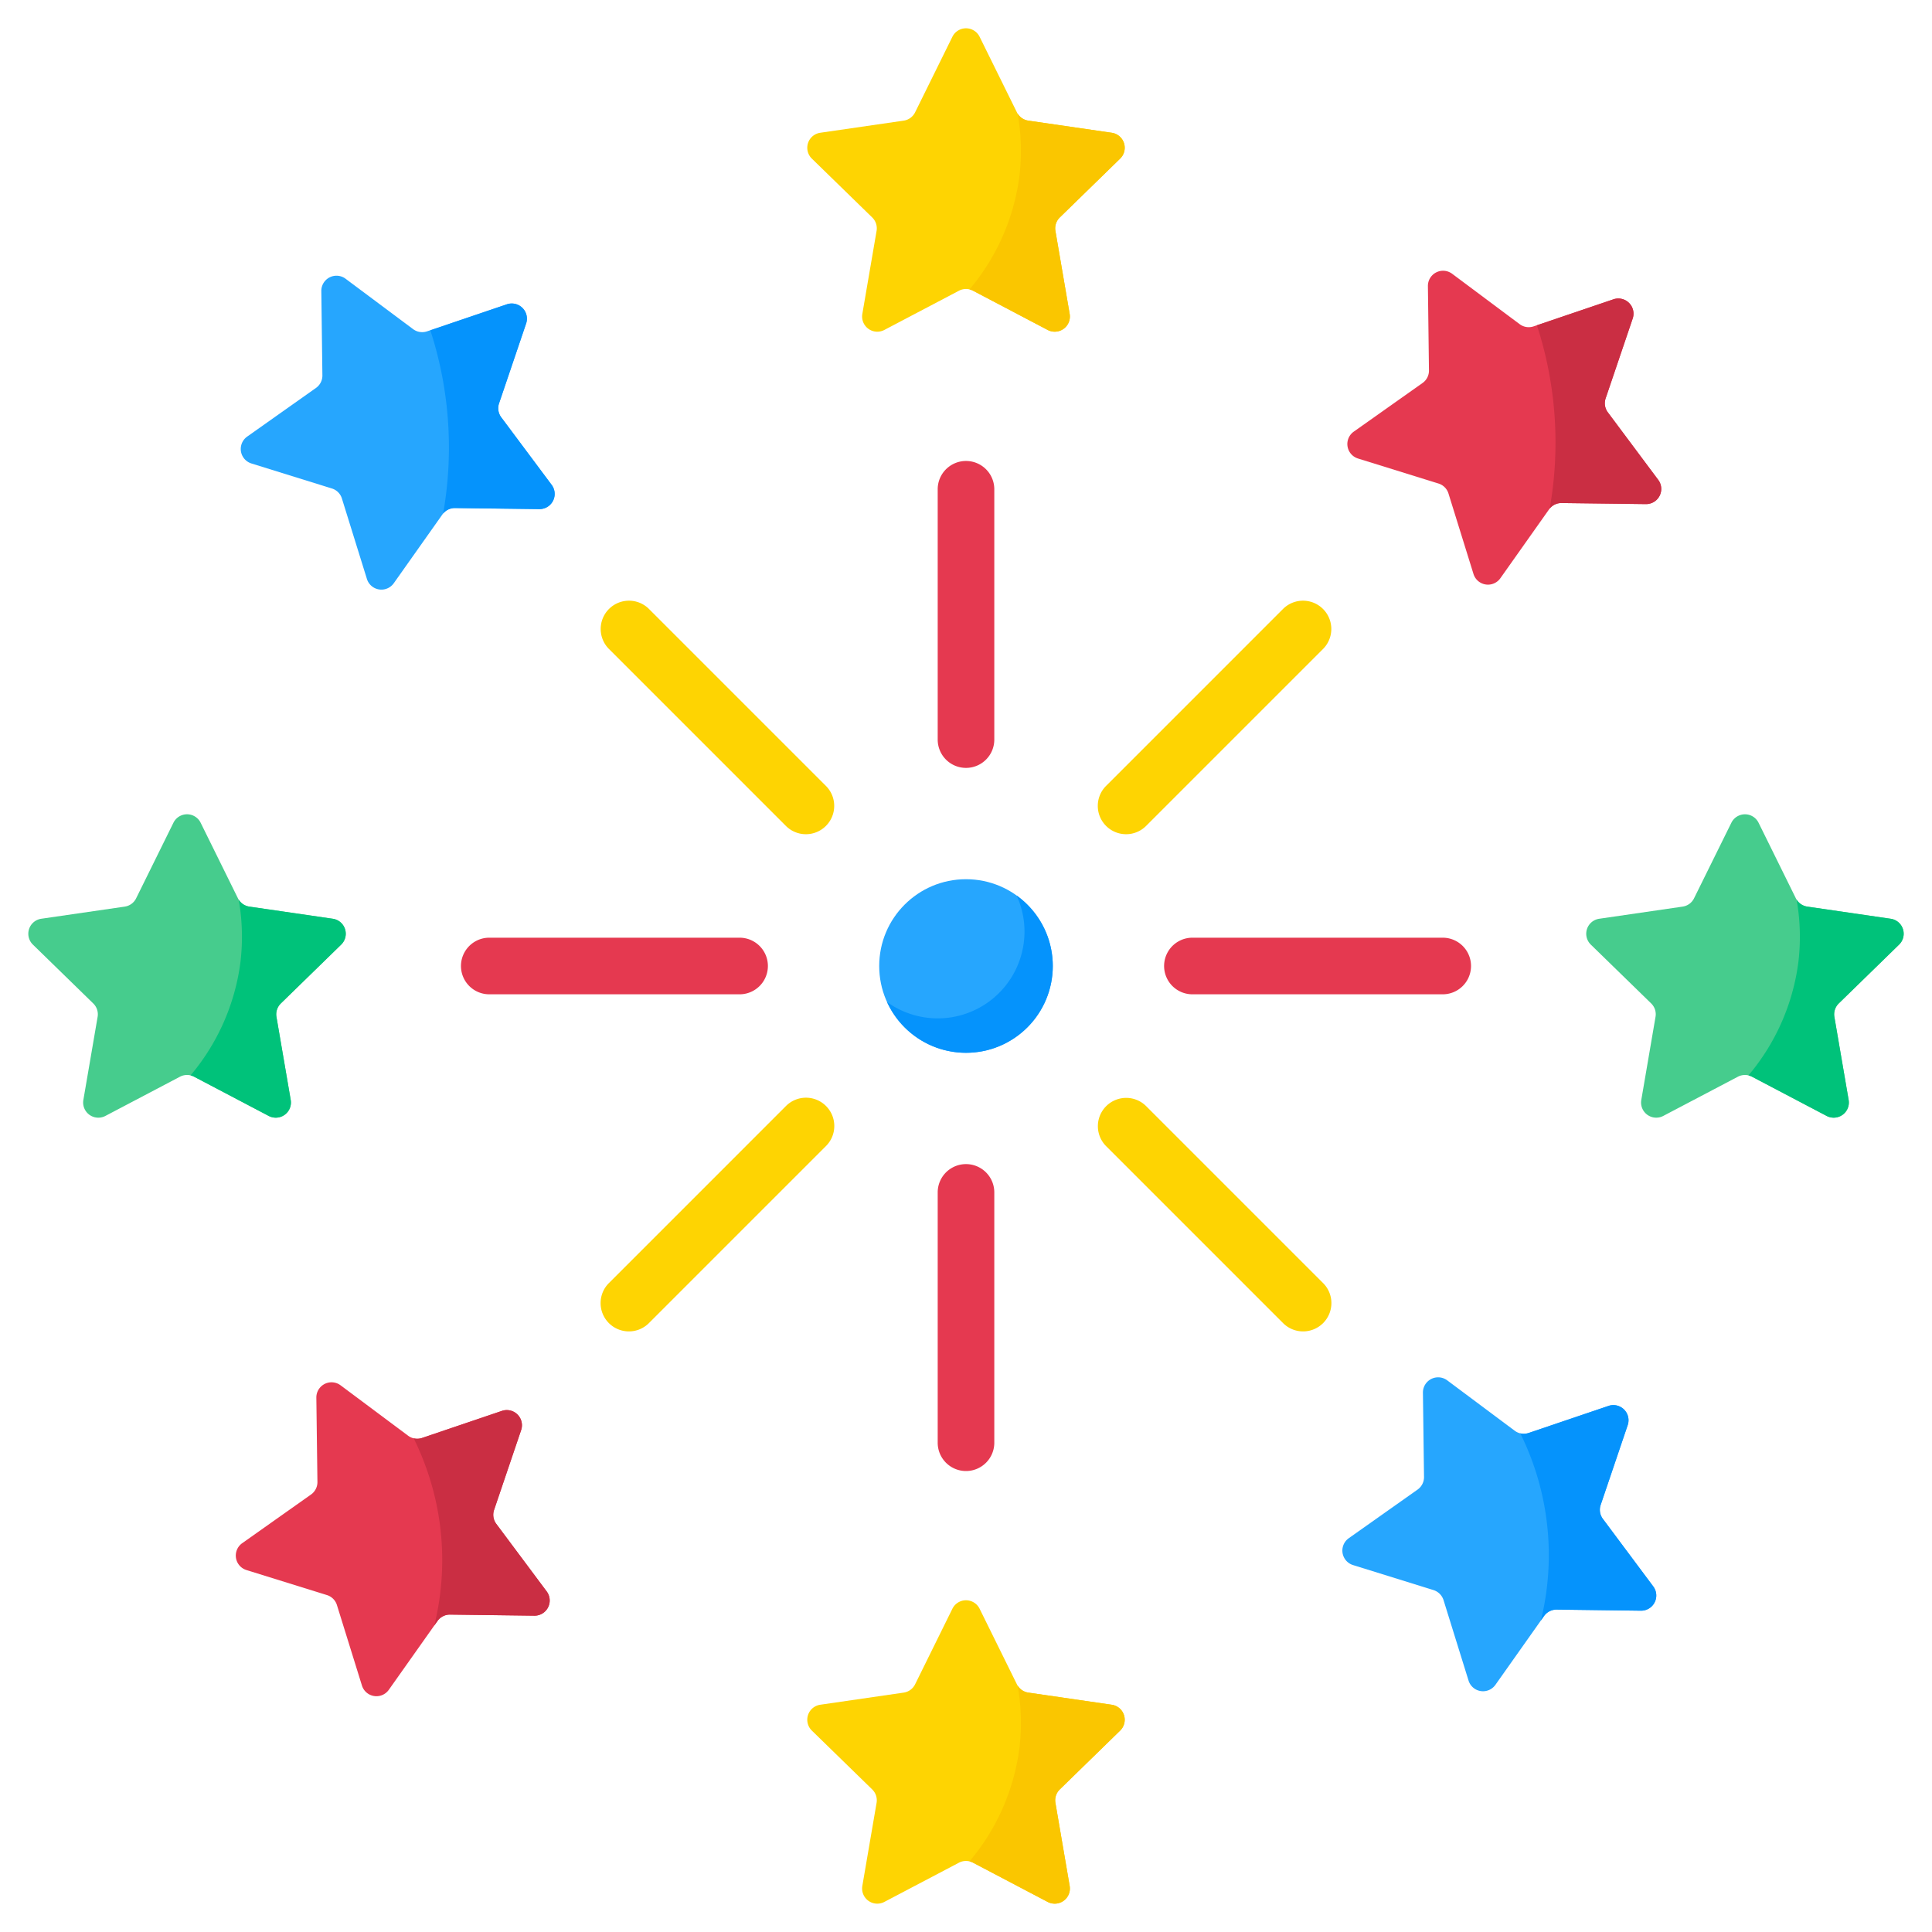 <svg xmlns="http://www.w3.org/2000/svg" data-name="Layer 1" viewBox="0 0 512 512"><path fill="#fed402" d="M259.605,9.741l9.885,20.029a4.02,4.02,0,0,0,3.027,2.199l22.104,3.212a4.02,4.02,0,0,1,2.228,6.857L280.855,57.63a4.02,4.02,0,0,0-1.156,3.558l3.776,22.014a4.02,4.02,0,0,1-5.833,4.238L257.871,77.047a4.02,4.02,0,0,0-3.742,0L234.359,87.44a4.02,4.02,0,0,1-5.833-4.238l3.776-22.014a4.02,4.02,0,0,0-1.156-3.558L215.151,42.039a4.02,4.02,0,0,1,2.228-6.857l22.104-3.212a4.02,4.02,0,0,0,3.027-2.199L252.395,9.741A4.02,4.02,0,0,1,259.605,9.741Z"/><path fill="#e53950" d="M256 203.5a7.5 7.5 0 0 1-7.5-7.5V129.663a7.5 7.5 0 0 1 15 0V196A7.5 7.5 0 0 1 256 203.5zM256 389.837a7.5 7.5 0 0 1-7.5-7.5V316a7.5 7.5 0 0 1 15 0v66.337A7.5 7.5 0 0 1 256 389.837z"/><path fill="#fed402" d="M166.666 352.834a7.5 7.5 0 0 1-5.303-12.804l46.908-46.907A7.5 7.5 0 1 1 218.877 303.73L171.969 350.638A7.479 7.479 0 0 1 166.666 352.834zM259.605 426.33l9.885 20.029a4.02 4.02 0 0 0 3.027 2.199l22.104 3.212a4.02 4.02 0 0 1 2.228 6.857l-15.994 15.591a4.02 4.02 0 0 0-1.156 3.558l3.776 22.014a4.02 4.02 0 0 1-5.833 4.238l-19.77-10.394a4.02 4.02 0 0 0-3.742 0L234.359 504.029a4.02 4.02 0 0 1-5.833-4.238l3.776-22.014a4.02 4.02 0 0 0-1.156-3.558L215.151 458.628a4.02 4.02 0 0 1 2.228-6.857l22.104-3.212a4.02 4.02 0 0 0 3.027-2.199l9.885-20.029A4.02 4.02 0 0 1 259.605 426.33z"/><path fill="#e53950" d="M196 263.5H129.663a7.5 7.5 0 0 1 0-15H196a7.5 7.5 0 0 1 0 15zM382.337 263.5H316a7.5 7.5 0 0 1 0-15h66.337a7.5 7.5 0 0 1 0 15z"/><path fill="#46cc8d" d="M487.29 265.92a4.039 4.039 0 0 0-1.16 3.56l3.78 22.02a4.02 4.02 0 0 1-5.84 4.23L464.3 285.34a4.644 4.644 0 0 0-.94-.35 4.069 4.069 0 0 0-2.8.35L440.79 295.73a4.014 4.014 0 0 1-5.83-4.23l3.77-22.02a4.005 4.005 0 0 0-1.15-3.56l-16-15.59a4.017 4.017 0 0 1 2.23-6.85l22.11-3.22a4.007 4.007 0 0 0 3.02-2.2l9.89-20.02a4.019 4.019 0 0 1 7.21 0l9.88 20.02a2.33 2.33 0 0 0 .2.34 3.977 3.977 0 0 0 2.83 1.86l22.1 3.22a4.014 4.014 0 0 1 2.23 6.85zM53.173 218.035l9.885 20.029a4.02 4.02 0 0 0 3.027 2.199L88.188 243.476a4.02 4.02 0 0 1 2.228 6.857L74.422 265.924a4.02 4.02 0 0 0-1.156 3.558l3.776 22.014a4.02 4.02 0 0 1-5.833 4.238L51.438 285.341a4.02 4.02 0 0 0-3.742 0L27.926 295.735a4.02 4.02 0 0 1-5.833-4.238l3.776-22.014a4.02 4.02 0 0 0-1.156-3.558L8.718 250.333a4.02 4.02 0 0 1 2.228-6.857l22.104-3.212a4.02 4.02 0 0 0 3.027-2.199l9.885-20.029A4.02 4.02 0 0 1 53.173 218.035z"/><path fill="#e53950" d="M436.18,133.59l-22.34-.28a3.989,3.989,0,0,0-3.15,1.46c-.06.07-.12.15-.18.23l-12.9,18.24a4.02,4.02,0,0,1-7.12-1.13L383.86,130.78a4.007,4.007,0,0,0-2.64-2.64L359.89,121.51a4.02,4.02,0,0,1-1.13-7.12L377,101.49a3.997,3.997,0,0,0,1.69-3.33l-.28-22.34a4.018,4.018,0,0,1,6.42-3.27l17.9,13.36a4.018,4.018,0,0,0,3.7.58l.87-.29,20.28-6.88a4.02,4.02,0,0,1,5.1,5.1l-7.17,21.15a4.018,4.018,0,0,0,.58,3.7l13.36,17.9A4.018,4.018,0,0,1,436.18,133.59Z"/><path fill="#fed402" d="M298.426,221.073a7.5,7.5,0,0,1-5.303-12.804l46.908-46.907a7.5,7.5,0,0,1,10.606,10.607L303.729,218.877A7.479,7.479,0,0,1,298.426,221.073Z"/><path fill="#e53950" d="M138.108,378.991l-7.173,21.153a4.02,4.02,0,0,0,.585,3.695l13.359,17.901a4.02,4.02,0,0,1-3.273,6.424l-22.334-.285a4.02,4.02,0,0,0-3.334,1.699L103.041,447.814a4.02,4.02,0,0,1-7.121-1.128l-6.63-21.329a4.02,4.02,0,0,0-2.646-2.646l-21.329-6.63a4.02,4.02,0,0,1-1.128-7.121l18.236-12.897a4.02,4.02,0,0,0,1.699-3.334L83.836,370.395a4.02,4.02,0,0,1,6.424-3.273l17.901,13.359a4.02,4.02,0,0,0,3.695.585l21.153-7.173A4.02,4.02,0,0,1,138.108,378.991Z"/><path fill="#fed402" d="M213.574 221.073a7.478 7.478 0 0 1-5.303-2.196l-46.908-46.907a7.5 7.5 0 0 1 10.606-10.607L218.877 208.27a7.5 7.5 0 0 1-5.303 12.804zM345.334 352.834a7.478 7.478 0 0 1-5.303-2.196l-46.908-46.907a7.5 7.5 0 0 1 10.606-10.607l46.908 46.907A7.5 7.5 0 0 1 345.334 352.834z"/><path fill="#26a6fe" d="M434.86 426.85l-22.33-.29a4.05 4.05 0 0 0-3.34 1.7l-.84 1.19L396.3 446.5a4.019 4.019 0 0 1-7.12-1.13L382.55 424.04a4.077 4.077 0 0 0-2.65-2.65L358.57 414.76a4.019 4.019 0 0 1-1.13-7.12L375.68 394.75a4.05 4.05 0 0 0 1.7-3.34l-.29-22.33a4.028 4.028 0 0 1 6.43-3.28l17.9 13.36a4.015 4.015 0 0 0 3.69.59l21.16-7.17a4.013 4.013 0 0 1 5.09 5.09l-7.17 21.16a4.001 4.001 0 0 0 .59 3.69l13.35 17.9A4.022 4.022 0 0 1 434.86 426.85zM139.424 85.734l-7.173 21.153a4.02 4.02 0 0 0 .585 3.695l13.359 17.901a4.02 4.02 0 0 1-3.273 6.424l-22.334-.285a4.02 4.02 0 0 0-3.334 1.699l-12.897 18.236a4.02 4.02 0 0 1-7.121-1.128l-6.63-21.329a4.02 4.02 0 0 0-2.646-2.646l-21.329-6.63a4.02 4.02 0 0 1-1.128-7.121l18.236-12.897A4.02 4.02 0 0 0 85.438 99.473l-.285-22.334a4.02 4.02 0 0 1 6.424-3.273l17.901 13.359a4.02 4.02 0 0 0 3.695.585L134.326 80.636A4.02 4.02 0 0 1 139.424 85.734z"/><circle cx="256" cy="256" r="23" fill="#26a6fe"/><path fill="#0593fc" d="M269.423,237.329a22.995,22.995,0,0,1-34.346,28.22,22.998,22.998,0,1,0,34.346-28.22Z"/><path fill="#00c27a" d="M487.29 265.92a4.039 4.039 0 0 0-1.16 3.56l3.78 22.02a4.02 4.02 0 0 1-5.84 4.23L464.3 285.34a4.644 4.644 0 0 0-.94-.35 58.027 58.027 0 0 0 13.24-30.12 56.735 56.735 0 0 0-.48-16.47 3.977 3.977 0 0 0 2.83 1.86l22.1 3.22a4.014 4.014 0 0 1 2.23 6.85zM74.425 265.92a4.039 4.039 0 0 0-1.16 3.56l3.78 22.02a4.02 4.02 0 0 1-5.84 4.23l-19.77-10.39a4.644 4.644 0 0 0-.94-.35 58.026 58.026 0 0 0 13.24-30.12 56.735 56.735 0 0 0-.48-16.47 3.977 3.977 0 0 0 2.83 1.86l22.1 3.22a4.014 4.014 0 0 1 2.23 6.85z"/><path fill="#fac600" d="M280.857 57.626a4.039 4.039 0 0 0-1.16 3.56l3.78 22.02a4.02 4.02 0 0 1-5.84 4.23l-19.77-10.39a4.643 4.643 0 0 0-.94-.35 58.026 58.026 0 0 0 13.24-30.12 56.735 56.735 0 0 0-.48-16.47 3.977 3.977 0 0 0 2.83 1.86l22.1 3.22a4.014 4.014 0 0 1 2.23 6.85zM280.857 474.215a4.039 4.039 0 0 0-1.16 3.56l3.78 22.02a4.02 4.02 0 0 1-5.84 4.23l-19.77-10.39a4.644 4.644 0 0 0-.94-.35 58.026 58.026 0 0 0 13.24-30.12 56.735 56.735 0 0 0-.48-16.47 3.977 3.977 0 0 0 2.83 1.86l22.1 3.22a4.014 4.014 0 0 1 2.23 6.85z"/><path fill="#ca2e43" d="M436.18,133.59l-22.34-.28a3.989,3.989,0,0,0-3.15,1.46A100.476,100.476,0,0,0,407.3,86.2l20.28-6.88a4.02,4.02,0,0,1,5.1,5.1l-7.17,21.15a4.018,4.018,0,0,0,.58,3.7l13.36,17.9A4.018,4.018,0,0,1,436.18,133.59Z"/><path fill="#0593fc" d="M142.926 134.924l-22.34-.28a3.989 3.989 0 0 0-3.15 1.46 100.65 100.65 0 0 0 1.1-26.84 100.297 100.297 0 0 0-4.49-21.73l20.28-6.88a4.02 4.02 0 0 1 5.1 5.1l-7.17 21.15a4.018 4.018 0 0 0 .58 3.7l13.36 17.9A4.018 4.018 0 0 1 142.926 134.924zM434.86 426.85l-22.33-.29a4.05 4.05 0 0 0-3.34 1.7l-.84 1.19a72.633 72.633 0 0 0-5.46-49.6 4.101 4.101 0 0 0 2.22-.1l21.16-7.17a4.013 4.013 0 0 1 5.09 5.09l-7.17 21.16a4.001 4.001 0 0 0 .59 3.69l13.35 17.9A4.022 4.022 0 0 1 434.86 426.85z"/><path fill="#ca2e43" d="M141.605,428.178l-22.33-.29a4.05,4.05,0,0,0-3.34,1.7l-.84,1.19a72.62,72.62,0,0,0,1.48-26.8,73.198,73.198,0,0,0-6.94-22.8,4.101,4.101,0,0,0,2.22-.1l21.16-7.17a4.013,4.013,0,0,1,5.09,5.09l-7.17,21.16a4.001,4.001,0,0,0,.59,3.69l13.35,17.9A4.022,4.022,0,0,1,141.605,428.178Z"/></svg>